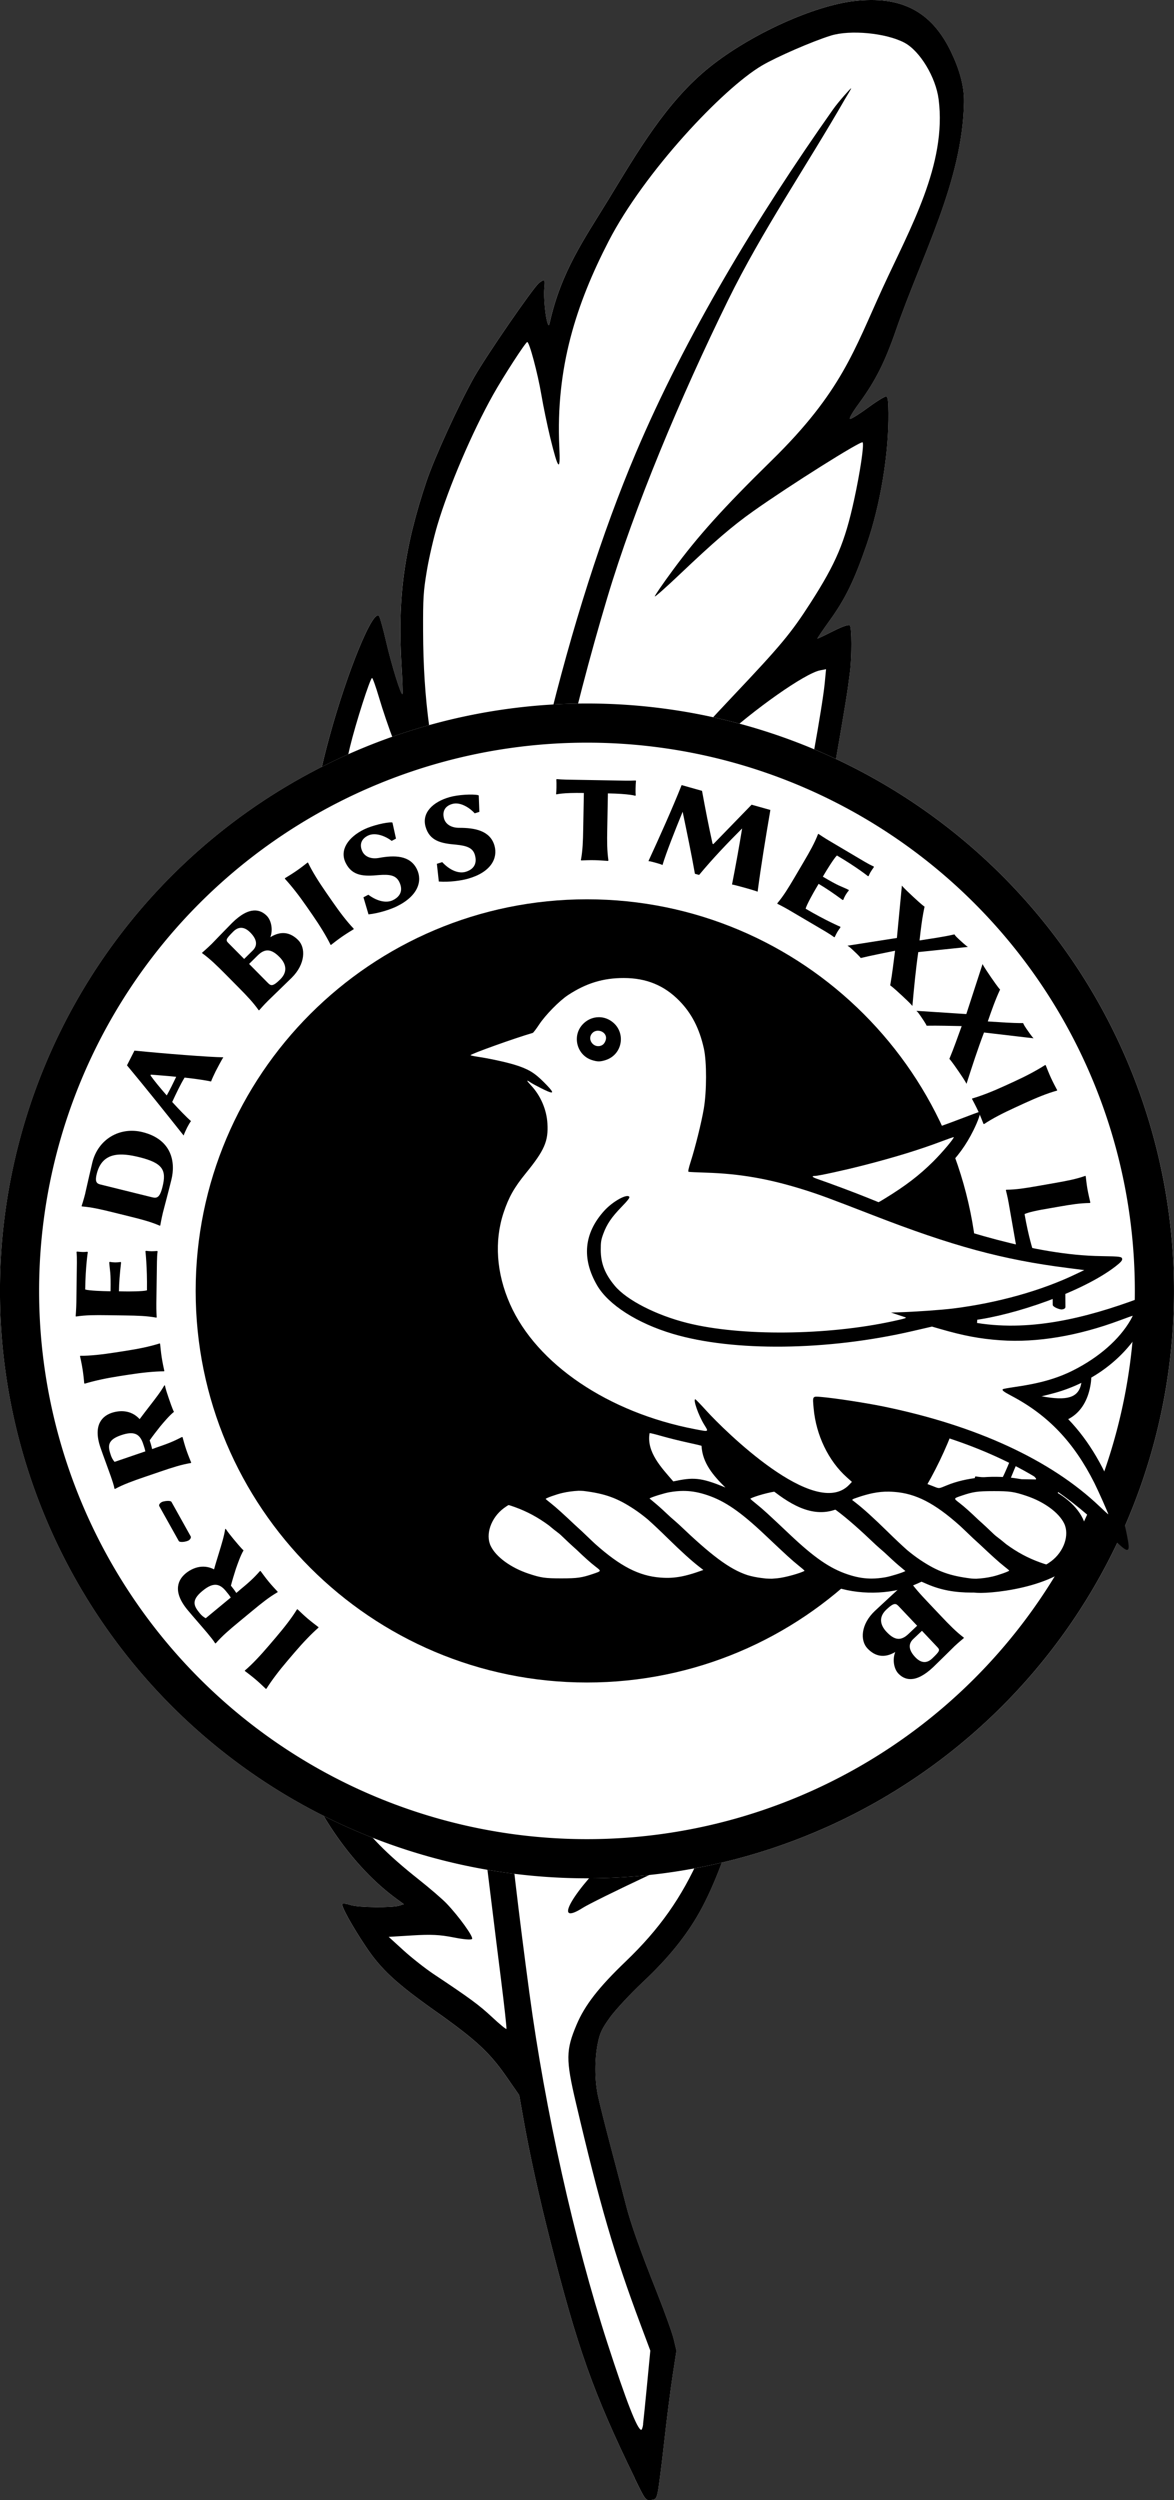 <?xml version="1.0" encoding="UTF-8" standalone="no"?>
<!-- Created with Inkscape (http://www.inkscape.org/) -->

<svg
   width="38.1mm"
   height="81.084mm"
   viewBox="0 0 38.1 81.084"
   version="1.1"
   id="svg1"
   sodipodi:docname="jhoward-crest-badge-armiger.svg"
   inkscape:version="1.3.2 (091e20e, 2023-11-25)"
   xml:space="preserve"
   xmlns:inkscape="http://www.inkscape.org/namespaces/inkscape"
   xmlns:sodipodi="http://sodipodi.sourceforge.net/DTD/sodipodi-0.dtd"
   xmlns="http://www.w3.org/2000/svg"
   xmlns:svg="http://www.w3.org/2000/svg"><rect x="0" y="0" width="38.1" height="81.084" fill="#333333" stroke="none"/><sodipodi:namedview
     id="namedview1"
     pagecolor="#ffffff"
     bordercolor="#000000"
     borderopacity="0.25"
     inkscape:showpageshadow="2"
     inkscape:pageopacity="0.0"
     inkscape:pagecheckerboard="0"
     inkscape:deskcolor="#d1d1d1"
     inkscape:document-units="mm"
     showgrid="false"
     inkscape:zoom="5.6568543"
     inkscape:cx="81.140503"
     inkscape:cy="28.726213"
     inkscape:window-width="1920"
     inkscape:window-height="1080"
     inkscape:window-x="1710"
     inkscape:window-y="0"
     inkscape:window-maximized="0"
     inkscape:current-layer="svg1" /><defs
     id="defs1"><inkscape:path-effect
       effect="fill_between_many"
       method="originald"
       linkedpaths="#path5,0,1"
       id="path-effect6"
       is_visible="true"
       lpeversion="0"
       join="true"
       close="true"
       autoreverse="true" /><inkscape:path-effect
       effect="fill_between_many"
       method="originald"
       linkedpaths="#path2,0,1"
       id="path-effect3"
       is_visible="true"
       lpeversion="0"
       join="true"
       close="true"
       autoreverse="true" /><inkscape:path-effect
       effect="fill_between_many"
       method="originald"
       linkedpaths="#path1,0,1"
       id="path-effect7"
       is_visible="true"
       lpeversion="0"
       join="true"
       close="true"
       autoreverse="true" /><inkscape:path-effect
       effect="fill_between_many"
       method="originald"
       linkedpaths="#path9,0,1"
       id="path-effect10"
       is_visible="true"
       lpeversion="0"
       join="true"
       close="true"
       autoreverse="true" /><inkscape:path-effect
       effect="fill_between_many"
       method="originald"
       linkedpaths="#path10,0,1"
       id="path-effect11"
       is_visible="true"
       lpeversion="0"
       join="true"
       close="true"
       autoreverse="true" /></defs><g
     id="g13"
     transform="translate(-54.925,-13.813)"
     inkscape:label="Armiger's Crest Badge"><g
       id="g12"
       inkscape:label="Feather"
       transform="translate(0,1.962)"><path
         d="m 75.528,92.223 c -1.352,-2.777 -1.853,-4.187 -2.762,-7.764 -0.353,-1.39 -0.662,-2.798 -0.854,-3.889 l -0.136,-0.773 -0.428,-0.613 c -0.541,-0.776 -0.983,-1.183 -2.283,-2.103 -1.281,-0.906 -1.773,-1.362 -2.267,-2.099 -0.444,-0.663 -0.808,-1.322 -0.765,-1.384 0.018,-0.024 0.139,-0.009 0.271,0.035 0.254,0.083 1.343,0.095 1.583,0.018 l 0.142,-0.046 -0.26,-0.191 c -1.338,-0.981 -2.561,-2.692 -3.173,-4.442 -0.231,-0.661 -0.473,-1.673 -0.419,-1.751 0.015,-0.022 0.174,0.022 0.353,0.098 0.3,0.127 0.98,0.34 1.403,0.44 0.206,0.049 0.232,-0.034 0.054,-0.17 -0.181,-0.137 -0.763,-1.038 -1.043,-1.614 -0.458,-0.942 -0.969,-2.578 -1.289,-4.131 -0.274,-1.328 -0.453,-3.254 -0.426,-4.585 0.011,-0.488 0.033,-0.909 0.052,-0.935 0.018,-0.026 0.338,0.388 0.709,0.921 0.372,0.533 0.844,1.16 1.049,1.393 0.403,0.457 1.072,1.116 1.072,1.055 0,-0.02 -0.184,-0.359 -0.408,-0.752 -1.626,-2.847 -2.339,-5.575 -2.34,-8.944 -4.4e-5,-0.83 0.157,-2.996 0.288,-3.979 0.152,-1.135 0.541,-3.169 0.607,-3.169 0.018,0 0.105,0.174 0.193,0.387 0.361,0.871 0.678,1.568 0.699,1.538 0.013,-0.018 -0.033,-0.352 -0.101,-0.742 -0.175,-1.014 -0.234,-1.918 -0.203,-3.166 0.043,-1.77 0.271,-3.291 0.767,-5.11 0.583,-2.138 1.431,-4.198 1.614,-3.92 0.032,0.048 0.135,0.423 0.23,0.833 0.179,0.772 0.486,1.754 0.529,1.692 0.013,-0.02 -5.07e-4,-0.439 -0.032,-0.934 -0.135,-2.166 0.09,-3.821 0.811,-5.966 0.259,-0.769 1.044,-2.484 1.543,-3.371 0.389,-0.691 1.934,-2.932 2.113,-3.065 0.185,-0.137 0.195,-0.125 0.166,0.187 -0.027,0.285 0.037,0.945 0.11,1.13 0.033,0.084 0.045,0.078 0.07,-0.034 0.368,-1.648 1.123,-2.711 1.886,-3.958 0.949,-1.552 1.892,-3.2 3.314,-4.334 1.338,-1.066 3.366,-1.976 4.669,-2.13 1.532,-0.181 2.515,0.33 3.146,1.635 0.25,0.518 0.437,1.08 0.426,1.647 -0.048,2.577 -1.377,4.979 -2.214,7.409 -0.357,1.026 -0.657,1.621 -1.179,2.337 -0.241,0.33 -0.35,0.521 -0.299,0.521 0.045,0 0.31,-0.167 0.589,-0.372 0.279,-0.205 0.538,-0.364 0.577,-0.353 0.053,0.015 0.071,0.137 0.075,0.523 0.013,1.323 -0.259,2.977 -0.705,4.27 -0.402,1.167 -0.693,1.766 -1.202,2.471 -0.233,0.324 -0.412,0.588 -0.398,0.588 0.015,0 0.247,-0.111 0.517,-0.246 0.307,-0.154 0.508,-0.222 0.535,-0.182 0.065,0.092 0.067,0.997 0.004,1.504 -0.087,0.693 -0.136,0.994 -0.488,3.026 -0.501,2.89 -0.773,3.834 -1.65,5.717 -0.524,1.126 -0.779,1.571 -1.456,2.548 -0.241,0.348 -0.431,0.643 -0.422,0.656 0.067,0.095 1.664,-1.469 2.305,-2.257 0.117,-0.144 0.265,-0.284 0.327,-0.311 l 0.114,-0.049 -0.03,2.176 c -0.026,1.828 -0.049,2.351 -0.148,3.269 -0.292,2.709 -0.64,4.003 -1.385,5.148 -0.092,0.141 -0.158,0.269 -0.148,0.283 0.027,0.039 0.554,-0.482 0.749,-0.741 0.152,-0.202 0.334,-0.37 0.4,-0.37 0.015,0 0.026,0.219 0.026,0.487 -0.002,1.741 -0.345,4.379 -0.767,5.898 -0.345,1.241 -0.95,2.681 -1.457,3.469 -0.52,0.808 -0.618,0.966 -0.618,1.005 0,0.022 0.223,-0.175 0.495,-0.439 0.554,-0.535 1.18,-1.288 1.497,-1.8 0.116,-0.187 0.272,-0.409 0.348,-0.493 l 0.137,-0.152 -0.027,0.837 c -0.071,2.193 -0.716,5.029 -1.497,6.586 -0.121,0.24 -0.302,0.619 -0.404,0.84 -0.217,0.475 -0.783,1.32 -1.204,1.797 -0.164,0.186 -0.29,0.35 -0.279,0.365 0.028,0.04 0.817,-0.49 1.146,-0.769 0.156,-0.132 0.439,-0.402 0.627,-0.598 0.189,-0.196 0.363,-0.357 0.386,-0.357 0.056,0 0.031,0.141 -0.193,1.076 -0.283,1.186 -0.781,2.515 -1.264,3.376 -0.436,0.778 -1.015,1.493 -1.832,2.261 -0.417,0.392 -0.9,0.911 -1.074,1.152 -0.268,0.372 -0.328,0.5 -0.398,0.842 -0.104,0.515 -0.104,1.168 7.72e-4,1.681 0.045,0.222 0.239,0.993 0.43,1.715 0.191,0.721 0.405,1.538 0.475,1.815 0.158,0.626 0.452,1.455 1.026,2.9 0.244,0.615 0.484,1.285 0.533,1.488 l 0.088,0.37 -0.123,0.798 c -0.068,0.439 -0.191,1.403 -0.273,2.143 -0.083,0.74 -0.175,1.466 -0.205,1.614 -0.049,0.244 -0.07,0.271 -0.227,0.289 -0.171,0.02 -0.177,0.011 -0.527,-0.706 z"
         id="path12"
         style="fill:#ffffff;fill-opacity:1"
         inkscape:original-d="M 0,0"
         inkscape:path-effect="#path-effect11" /><path
         style="fill:#000000;stroke-width:0.213"
         d="m 75.528,86.931 c -1.352,-2.777 -1.853,-4.187 -2.762,-7.764 -0.353,-1.39 -0.662,-2.798 -0.854,-3.889 L 71.776,74.505 71.349,73.892 C 70.808,73.116 70.365,72.708 69.066,71.789 67.785,70.883 67.292,70.427 66.799,69.69 66.355,69.027 65.991,68.368 66.034,68.306 c 0.018,-0.024 0.139,-0.009 0.271,0.035 0.254,0.083 1.343,0.095 1.583,0.018 l 0.142,-0.046 -0.26,-0.191 c -1.338,-0.981 -2.561,-2.692 -3.173,-4.442 -0.231,-0.661 -0.473,-1.673 -0.419,-1.751 0.015,-0.022 0.174,0.022 0.353,0.098 0.3,0.127 0.98,0.34 1.403,0.44 0.206,0.049 0.232,-0.034 0.054,-0.17 -0.181,-0.137 -0.763,-1.038 -1.043,-1.614 -0.458,-0.942 -0.969,-2.578 -1.289,-4.131 -0.274,-1.328 -0.453,-3.254 -0.426,-4.585 0.011,-0.488 0.033,-0.909 0.052,-0.935 0.018,-0.026 0.338,0.388 0.709,0.921 0.372,0.533 0.844,1.16 1.049,1.393 0.403,0.457 1.072,1.116 1.072,1.055 0,-0.02 -0.184,-0.359 -0.408,-0.752 -1.626,-2.847 -2.339,-5.575 -2.34,-8.944 -4.4e-5,-0.83 0.157,-2.996 0.288,-3.979 0.152,-1.135 0.541,-3.169 0.607,-3.169 0.018,0 0.105,0.174 0.193,0.387 0.361,0.871 0.678,1.568 0.699,1.538 0.013,-0.018 -0.033,-0.352 -0.101,-0.742 -0.175,-1.014 -0.234,-1.918 -0.203,-3.166 0.043,-1.77 0.271,-3.291 0.767,-5.11 0.583,-2.138 1.431,-4.198 1.614,-3.92 0.032,0.048 0.135,0.423 0.23,0.833 0.179,0.772 0.486,1.754 0.529,1.692 0.013,-0.02 -5.07e-4,-0.439 -0.032,-0.934 -0.135,-2.166 0.09,-3.821 0.811,-5.966 0.259,-0.769 1.044,-2.484 1.543,-3.371 0.389,-0.691 1.934,-2.932 2.113,-3.065 0.185,-0.137 0.195,-0.125 0.166,0.187 -0.027,0.285 0.037,0.945 0.11,1.13 0.033,0.084 0.045,0.078 0.07,-0.034 0.368,-1.648 1.123,-2.711 1.886,-3.958 0.949,-1.552 1.892,-3.2 3.314,-4.334 1.338,-1.066 3.366,-1.976 4.669,-2.13 1.532,-0.181 2.515,0.33 3.146,1.635 0.25,0.518 0.437,1.08 0.426,1.647 -0.048,2.577 -1.377,4.979 -2.214,7.409 -0.357,1.026 -0.657,1.621 -1.179,2.337 -0.241,0.33 -0.35,0.521 -0.299,0.521 0.045,0 0.31,-0.167 0.589,-0.372 0.279,-0.205 0.538,-0.364 0.577,-0.353 0.053,0.015 0.071,0.137 0.075,0.523 0.013,1.323 -0.259,2.977 -0.705,4.27 -0.402,1.167 -0.693,1.766 -1.202,2.471 -0.233,0.324 -0.412,0.588 -0.398,0.588 0.015,0 0.247,-0.111 0.517,-0.246 0.307,-0.154 0.508,-0.222 0.535,-0.182 0.065,0.092 0.067,0.997 0.004,1.504 -0.087,0.693 -0.136,0.994 -0.488,3.026 -0.501,2.89 -0.773,3.834 -1.65,5.717 -0.524,1.126 -0.779,1.571 -1.456,2.548 -0.241,0.348 -0.431,0.643 -0.422,0.656 0.067,0.095 1.664,-1.469 2.305,-2.257 0.117,-0.144 0.265,-0.284 0.327,-0.311 l 0.114,-0.049 -0.03,2.176 c -0.026,1.828 -0.049,2.351 -0.148,3.269 -0.292,2.709 -0.64,4.003 -1.385,5.148 -0.092,0.141 -0.158,0.269 -0.148,0.283 0.027,0.039 0.554,-0.482 0.749,-0.741 0.152,-0.202 0.334,-0.37 0.4,-0.37 0.015,0 0.026,0.219 0.026,0.487 -0.002,1.741 -0.345,4.379 -0.767,5.898 -0.345,1.241 -0.95,2.681 -1.457,3.469 -0.52,0.808 -0.618,0.966 -0.618,1.005 0,0.022 0.223,-0.175 0.495,-0.439 0.554,-0.535 1.18,-1.288 1.497,-1.8 0.116,-0.187 0.272,-0.409 0.348,-0.493 l 0.137,-0.152 -0.027,0.837 c -0.071,2.193 -0.716,5.029 -1.497,6.586 -0.121,0.24 -0.302,0.619 -0.404,0.84 -0.217,0.475 -0.783,1.32 -1.204,1.797 -0.164,0.186 -0.29,0.35 -0.279,0.365 0.028,0.04 0.817,-0.49 1.146,-0.769 0.156,-0.132 0.439,-0.402 0.627,-0.598 0.189,-0.196 0.363,-0.357 0.386,-0.357 0.056,0 0.031,0.141 -0.193,1.076 -0.283,1.186 -0.781,2.515 -1.264,3.376 -0.436,0.778 -1.015,1.493 -1.832,2.261 -0.417,0.392 -0.9,0.911 -1.074,1.152 -0.268,0.372 -0.328,0.5 -0.398,0.842 -0.104,0.515 -0.104,1.168 7.72e-4,1.681 0.045,0.222 0.239,0.993 0.43,1.715 0.191,0.721 0.405,1.538 0.475,1.815 0.158,0.626 0.452,1.455 1.026,2.9 0.244,0.615 0.484,1.285 0.533,1.488 l 0.088,0.37 -0.123,0.798 c -0.068,0.439 -0.191,1.403 -0.273,2.143 -0.083,0.74 -0.175,1.466 -0.205,1.614 -0.049,0.244 -0.07,0.271 -0.227,0.289 -0.171,0.02 -0.177,0.011 -0.527,-0.706 z m 0.266,-1.752 c 0.013,-0.102 0.072,-0.68 0.13,-1.286 l 0.106,-1.101 -0.318,-0.849 c -0.858,-2.292 -1.312,-3.849 -2.1,-7.201 -0.327,-1.391 -0.324,-1.696 0.026,-2.523 0.266,-0.63 0.717,-1.21 1.595,-2.051 1.093,-1.047 1.815,-2.07 2.409,-3.413 0.137,-0.308 0.132,-0.338 -0.03,-0.191 -0.058,0.052 -0.86,0.449 -1.783,0.882 -0.923,0.433 -1.815,0.874 -1.983,0.981 -1.026,0.653 -0.317,-0.564 1.102,-1.892 0.761,-0.712 1.748,-1.776 2.147,-2.313 0.67,-0.903 1.332,-2.366 1.817,-4.014 0.287,-0.975 0.54,-2.061 0.495,-2.125 -0.015,-0.02 -0.139,0.084 -0.276,0.234 -0.504,0.547 -1.109,1.056 -2.23,1.878 -2.006,1.47 -2.828,2.222 -3.939,3.598 l -0.233,0.289 0.034,-0.202 c 0.112,-0.668 1.059,-2.17 2.206,-3.499 0.35,-0.406 0.894,-1.037 1.208,-1.403 0.88,-1.026 1.893,-2.502 2.265,-3.301 0.561,-1.206 0.841,-2.133 1.127,-3.732 0.181,-1.011 0.343,-2.43 0.287,-2.51 -0.026,-0.037 -0.201,0.086 -0.438,0.307 -0.389,0.362 -0.694,0.626 -2.006,1.733 -1.337,1.128 -2.266,2.084 -3.281,3.373 -0.511,0.649 -1.099,1.615 -1.666,2.737 -0.115,0.227 -0.218,0.4 -0.229,0.383 -0.034,-0.047 0.324,-1.03 0.615,-1.687 0.67,-1.518 1.543,-2.788 3.187,-4.636 1.505,-1.692 2.416,-2.866 2.931,-3.779 0.791,-1.401 0.942,-1.915 1.265,-4.313 0.108,-0.803 0.153,-1.385 0.186,-2.431 0.024,-0.756 0.035,-1.388 0.024,-1.404 -0.011,-0.015 -0.144,0.077 -0.295,0.207 -1.302,1.126 -1.612,1.383 -2.027,1.678 -1.064,0.758 -1.896,1.441 -2.795,2.294 -0.874,0.829 -1.412,1.458 -2.086,2.44 -0.339,0.495 -0.634,0.9 -0.655,0.9 -0.086,0 0.535,-1.319 0.966,-2.051 0.556,-0.945 1.307,-1.96 2.44,-3.298 2.379,-2.811 3.245,-4.093 4.061,-6.014 0.355,-0.835 0.535,-1.396 0.788,-2.454 0.259,-1.082 0.779,-3.966 0.849,-4.708 l 0.043,-0.451 -0.194,0.038 c -0.49,0.097 -2.144,1.26 -3.287,2.311 -1.424,1.309 -2.377,2.343 -3.426,3.718 -0.347,0.454 -0.42,0.526 -0.356,0.351 0.119,-0.326 0.848,-1.504 1.384,-2.235 0.687,-0.938 1.467,-1.841 2.845,-3.297 1.577,-1.666 1.896,-2.05 2.535,-3.044 0.825,-1.285 1.111,-1.961 1.41,-3.336 0.197,-0.904 0.328,-1.788 0.276,-1.862 -0.046,-0.065 -2.369,1.396 -3.549,2.232 -0.683,0.484 -1.254,0.974 -2.386,2.048 -0.433,0.411 -0.797,0.734 -0.809,0.717 -0.011,-0.018 0.251,-0.4 0.585,-0.853 0.815,-1.107 1.64,-2.022 3.212,-3.562 2.266,-2.22 2.671,-3.572 3.595,-5.584 0.889,-1.936 2.09,-4.014 1.818,-6.127 -0.091,-0.708 -0.603,-1.563 -1.109,-1.832 -0.594,-0.315 -1.76,-0.427 -2.394,-0.229 -0.607,0.19 -1.758,0.69 -2.235,0.972 -1.268,0.749 -3.816,3.455 -4.971,5.694 -1.05,2.035 -1.722,4.1 -1.6,6.682 0.04,0.829 -0.038,0.746 -0.297,-0.319 -0.094,-0.388 -0.223,-1.01 -0.286,-1.381 -0.119,-0.702 -0.389,-1.712 -0.458,-1.712 -0.052,0 -0.777,1.118 -1.11,1.713 -0.682,1.218 -1.435,2.977 -1.806,4.223 -0.119,0.399 -0.273,1.064 -0.342,1.479 -0.113,0.678 -0.126,0.878 -0.122,1.965 0.007,2.226 0.245,3.966 0.881,6.421 0.364,1.406 0.611,2.435 0.591,2.463 -0.041,0.059 -0.989,-1.922 -1.729,-3.612 -0.491,-1.122 -0.915,-2.252 -1.177,-3.135 -0.101,-0.341 -0.201,-0.621 -0.222,-0.622 -0.06,-0.002 -0.535,1.479 -0.717,2.237 -0.535,2.226 -0.822,4.862 -0.699,6.418 0.111,1.409 0.378,2.459 1.043,4.105 0.348,0.862 0.625,1.463 1.844,4.003 0.393,0.819 0.546,1.195 0.508,1.248 -0.011,0.015 -0.673,-0.891 -1.47,-2.016 -1.287,-1.815 -1.788,-2.57 -2.711,-4.086 -0.138,-0.227 -0.269,-0.413 -0.291,-0.413 -0.022,0 -0.05,0.098 -0.063,0.218 -0.013,0.12 -0.078,0.703 -0.145,1.294 -0.188,1.662 -0.237,2.764 -0.175,3.923 0.188,3.503 0.788,5.255 3.058,8.92 0.891,1.439 1.251,2.077 1.675,2.969 0.458,0.963 0.89,2.287 0.792,2.427 -0.02,0.027 -0.111,-0.071 -0.204,-0.219 -1.153,-1.831 -1.58,-2.346 -3.255,-3.918 -0.653,-0.613 -1.396,-1.341 -1.65,-1.618 -0.254,-0.277 -0.475,-0.485 -0.49,-0.464 -0.043,0.06 0.074,1.21 0.207,2.033 0.264,1.64 0.881,3.746 1.357,4.633 0.581,1.083 0.981,1.581 2.276,2.838 0.786,0.762 1.297,1.417 1.708,2.188 0.317,0.594 0.55,1.335 0.42,1.335 -0.018,0 -0.225,-0.266 -0.462,-0.591 -0.966,-1.323 -2.197,-2.205 -3.584,-2.568 -0.298,-0.078 -0.592,-0.157 -0.651,-0.175 -0.108,-0.033 -0.108,-0.032 -0.028,0.188 0.099,0.271 0.74,1.401 1.047,1.847 0.538,0.779 1.141,1.392 2.169,2.206 0.365,0.289 0.775,0.642 0.911,0.785 0.4,0.419 0.874,1.078 0.826,1.147 -0.026,0.037 -0.265,0.018 -0.606,-0.05 -0.441,-0.087 -0.729,-0.101 -1.332,-0.064 l -0.769,0.047 0.481,0.438 c 0.265,0.241 0.707,0.589 0.982,0.772 1.178,0.784 1.473,1.001 1.893,1.393 0.244,0.228 0.453,0.4 0.466,0.383 0.011,-0.018 -0.067,-0.737 -0.176,-1.601 -0.109,-0.863 -0.228,-1.827 -0.266,-2.141 -0.038,-0.314 -0.131,-1.071 -0.207,-1.681 -0.076,-0.61 -0.172,-1.503 -0.213,-1.984 -0.041,-0.481 -0.116,-1.343 -0.166,-1.916 -0.05,-0.573 -0.114,-1.557 -0.142,-2.185 -0.028,-0.629 -0.072,-1.567 -0.098,-2.084 -0.08,-1.602 -0.11,-6.446 -0.049,-7.968 0.177,-4.386 0.302,-6.055 0.736,-9.817 0.854,-7.402 2.592,-14.575 4.78,-19.734 1.607,-3.789 3.931,-7.642 6.4,-11.141 0.173,-0.245 0.565,-0.684 0.585,-0.684 0.02,0 -0.133,0.236 -0.2,0.353 -1.254,2.183 -2.688,4.269 -3.797,6.529 -1.529,3.116 -3.032,6.684 -3.918,9.649 -2.283,7.637 -3.53,15.818 -3.781,24.812 -0.049,1.752 -0.033,6.03 0.026,6.892 0.009,0.13 0.03,0.689 0.048,1.244 0.095,3.012 0.501,7.233 1.183,12.294 0.512,3.803 1.455,8.029 2.533,11.356 0.608,1.876 0.972,2.809 1.097,2.809 0.02,0 0.049,-0.083 0.062,-0.185 z"
         id="path10"
         transform="translate(0,5.292)"
         sodipodi:nodetypes="csccssscccccscccsssccccscscsccccsscccscccccaacsassscccscsccccssscsccccccscsssssscccccsccsccscccscscccccccccccsscsccscssscccsccscscccssscssccccccsssssssccccscsssccsscscaacccacccscsccscscccccsccsscccscccssscssssccccsssscccscscscccssccssasaaccccssscc" /></g><g
       id="g11"
       inkscape:label="Outer Ring"
       transform="translate(52.385,34.088)"><path
         inkscape:original-d="M 0,0"
         inkscape:path-effect="#path-effect10"
         d="m 21.59,35.245 a 19.05,19.05 0 0 0 -19.05,19.05 19.05,19.05 0 0 0 19.05,19.05 19.05,19.05 0 0 0 19.05,-19.05 19.05,19.05 0 0 0 -19.05,-19.05 z"
         id="path11"
         style="fill:#ffffff;fill-opacity:1"
         transform="translate(-1.0184053e-4,-32.705)" /><path
         id="path9"
         style="display:inline;vector-effect:non-scaling-stroke;fill:#000000;fill-opacity:1;stroke:none;stroke-width:0.462;stroke-linecap:round;stroke-linejoin:round;stroke-dasharray:none;stroke-opacity:1;-inkscape-stroke:hairline;paint-order:markers fill stroke"
         d="m 105.039,129.646 a 19.05,19.05 0 0 0 -19.05,19.05 19.05,19.05 0 0 0 19.05,19.05 19.05,19.05 0 0 0 19.05,-19.05 19.05,19.05 0 0 0 -19.05,-19.05 z m 0,1.27 a 17.78,17.78 0 0 1 17.78,17.78 17.78,17.78 0 0 1 -17.78,17.78 17.78,17.78 0 0 1 -17.78,-17.78 17.78,17.78 0 0 1 17.78,-17.78 z"
         transform="translate(-83.45,-127.106)" /></g><path
       id="path14"
       style="display:inline;vector-effect:non-scaling-stroke;fill:#000000;fill-opacity:1;stroke:none;stroke-width:0.492;stroke-linecap:round;stroke-linejoin:round;stroke-dasharray:none;stroke-opacity:1;-inkscape-stroke:hairline;paint-order:markers fill stroke"
       d="m 73.975,42.978 c -7.014,-1e-6 -12.7,5.686 -12.7,12.7 0,7.014 5.686,12.7 12.7,12.7 7.014,0 12.7,-5.686 12.7,-12.7 0,-7.014 -5.686,-12.7 -12.7,-12.7 z"
       sodipodi:nodetypes="sssss"
       inkscape:label="Inner Disc" /><path
       style="font-weight:bold;font-size:5.644px;line-height:0;font-family:'Linux Biolinum O';-inkscape-font-specification:'Linux Biolinum O, Bold';font-variant-caps:all-small-caps;text-align:center;letter-spacing:0px;word-spacing:0px;text-anchor:middle;display:inline;stroke-width:0.265;stroke-linecap:round;stroke-linejoin:round;paint-order:markers fill stroke"
       d="m 63.66,67.17 c -0.275,0.322 -0.548,0.616 -0.784,0.815 l -0.007,0.017 c 0.072,0.054 0.226,0.17 0.355,0.28 0.129,0.11 0.263,0.239 0.328,0.302 l 0.02,-0.006 c 0.174,-0.274 0.406,-0.581 0.681,-0.903 l 0.22,-0.258 c 0.275,-0.322 0.556,-0.617 0.784,-0.815 l 0.007,-0.017 c -0.068,-0.051 -0.234,-0.178 -0.355,-0.28 -0.112,-0.095 -0.272,-0.247 -0.328,-0.302 l -0.02,0.006 c -0.17,0.278 -0.403,0.576 -0.681,0.903 z m -2.059,-0.876 c -0.065,-0.034 -0.136,-0.093 -0.186,-0.154 -0.198,-0.239 -0.297,-0.421 0.077,-0.73 0.335,-0.277 0.546,-0.261 0.762,1.25e-4 0.072,0.087 0.104,0.126 0.16,0.212 z m 1.075,-0.888 -0.083,0.068 c -0.042,-0.068 -0.106,-0.154 -0.174,-0.237 0.045,-0.176 0.103,-0.363 0.16,-0.542 0.061,-0.175 0.154,-0.442 0.25,-0.602 -0.078,-0.068 -0.254,-0.281 -0.319,-0.359 -0.068,-0.083 -0.201,-0.244 -0.257,-0.337 l -0.02,0.002 c -0.033,0.225 -0.115,0.49 -0.202,0.775 -0.053,0.175 -0.11,0.354 -0.159,0.534 -0.379,-0.192 -0.723,-0.032 -0.923,0.133 -0.226,0.187 -0.45,0.563 0.06,1.18 0.162,0.196 0.535,0.62 0.639,0.746 0.108,0.131 0.209,0.252 0.26,0.341 l 0.02,-0.002 c 0.203,-0.233 0.434,-0.432 0.743,-0.687 l 0.444,-0.367 c 0.322,-0.266 0.547,-0.445 0.815,-0.6 l 0.009,-0.015 c -0.069,-0.075 -0.186,-0.198 -0.294,-0.329 -0.108,-0.131 -0.2,-0.26 -0.264,-0.346 l -0.02,0.002 c -0.216,0.244 -0.36,0.371 -0.686,0.64 z m -2.185,-2.883 c -0.036,-0.064 -0.267,-0.026 -0.321,0.005 -0.044,0.025 -0.102,0.083 -0.075,0.132 l 0.631,1.128 c 0.033,0.059 0.241,0.027 0.32,-0.017 0.044,-0.025 0.092,-0.09 0.067,-0.134 z M 58.643,61.223 c -0.049,-0.055 -0.094,-0.135 -0.119,-0.21 -0.1,-0.294 -0.128,-0.499 0.331,-0.656 0.411,-0.14 0.603,-0.051 0.712,0.27 0.036,0.107 0.053,0.155 0.075,0.255 z m 1.32,-0.45 -0.102,0.035 c -0.015,-0.078 -0.044,-0.182 -0.079,-0.283 0.104,-0.149 0.225,-0.303 0.341,-0.45 0.119,-0.142 0.301,-0.359 0.447,-0.474 -0.049,-0.091 -0.138,-0.352 -0.171,-0.449 -0.035,-0.102 -0.102,-0.299 -0.121,-0.406 l -0.02,-0.005 c -0.111,0.199 -0.281,0.418 -0.463,0.653 -0.111,0.145 -0.228,0.293 -0.338,0.443 -0.286,-0.314 -0.664,-0.286 -0.91,-0.203 -0.278,0.095 -0.62,0.367 -0.362,1.125 0.082,0.24 0.28,0.769 0.333,0.924 0.055,0.16 0.106,0.31 0.122,0.411 l 0.02,0.005 c 0.272,-0.146 0.559,-0.25 0.938,-0.38 l 0.545,-0.186 c 0.395,-0.135 0.67,-0.222 0.974,-0.273 l 0.014,-0.011 c -0.038,-0.094 -0.103,-0.251 -0.158,-0.411 -0.055,-0.16 -0.095,-0.313 -0.124,-0.417 l -0.02,-0.005 c -0.288,0.152 -0.468,0.219 -0.869,0.356 z m -1.3,-3.098 c -0.418,0.065 -0.817,0.11 -1.126,0.107 l -0.016,0.008 c 0.02,0.088 0.06,0.276 0.086,0.444 0.026,0.167 0.044,0.353 0.052,0.443 l 0.018,0.009 c 0.311,-0.094 0.687,-0.176 1.105,-0.241 l 0.335,-0.052 c 0.418,-0.065 0.823,-0.106 1.126,-0.107 l 0.016,-0.008 c -0.019,-0.083 -0.062,-0.287 -0.086,-0.444 -0.023,-0.145 -0.045,-0.364 -0.052,-0.443 l -0.018,-0.009 c -0.31,0.1 -0.681,0.175 -1.105,0.241 z m -1.26,-1.619 c -0.003,0.198 -0.023,0.446 -0.023,0.446 l 0.017,0.006 c 0.305,-0.047 0.61,-0.048 1.011,-0.042 l 0.576,0.008 c 0.418,0.006 0.705,0.015 1.009,0.07 l 0.017,-0.005 c 0,0 -0.014,-0.237 -0.011,-0.446 l 0.019,-1.36 c 0.002,-0.119 0.009,-0.248 0.022,-0.338 l -0.017,-0.012 c -0.079,0.005 -0.124,0.01 -0.181,0.009 -0.056,-7.8e-4 -0.13,-0.007 -0.175,-0.014 l -0.023,0.011 c 0,0 0.061,0.515 0.05,1.271 -0.136,0.038 -0.61,0.037 -0.706,0.035 l -0.203,-0.003 c 0.004,-0.271 0.025,-0.547 0.069,-0.936 l -0.017,-0.017 c -0.051,0.011 -0.124,0.015 -0.175,0.015 -0.051,-7.03e-4 -0.124,-0.007 -0.175,-0.019 l -0.017,0.017 c 0.024,0.333 0.053,0.272 0.043,0.938 l -0.107,-0.002 c -0.096,-0.001 -0.581,-0.014 -0.716,-0.055 0.01,-0.756 0.085,-1.213 0.085,-1.213 l -0.022,-0.012 c -0.045,0.005 -0.085,0.01 -0.136,0.009 -0.045,-6.24e-4 -0.113,-0.007 -0.192,-0.014 l -0.017,0.011 c 0.01,0.09 0.014,0.22 0.012,0.339 z m 2.451,-3.416 -1.682,-0.416 c -0.137,-0.034 -0.16,-0.127 -0.108,-0.341 0.183,-0.74 0.814,-0.682 1.384,-0.541 0.767,0.19 0.884,0.422 0.751,0.959 -0.092,0.373 -0.192,0.377 -0.346,0.339 z m -2.161,-0.128 c -0.047,0.192 -0.121,0.418 -0.121,0.418 l 0.015,0.009 c 0.308,0.024 0.605,0.092 0.994,0.188 l 0.559,0.138 c 0.405,0.1 0.684,0.175 0.967,0.297 l 0.018,-0.001 c 0,0 0.041,-0.234 0.088,-0.426 0.034,-0.137 0.167,-0.627 0.275,-1.066 0.138,-0.559 0.02,-1.303 -0.939,-1.541 -0.729,-0.18 -1.438,0.22 -1.628,0.987 -0.035,0.142 -0.167,0.72 -0.229,0.996 z m 2.821,-2.962 c 0.064,-0.138 0.131,-0.282 0.197,-0.413 0.074,-0.146 0.123,-0.242 0.204,-0.377 0.492,0.054 0.769,0.106 0.86,0.127 0.021,-0.066 0.118,-0.269 0.148,-0.33 0.031,-0.06 0.209,-0.4 0.25,-0.455 -0.459,-0.005 -1.933,-0.121 -2.884,-0.217 l -0.243,0.478 c 0.629,0.756 1.225,1.502 1.839,2.276 0.013,-0.05 0.092,-0.219 0.113,-0.259 0.02,-0.04 0.092,-0.169 0.125,-0.209 -0.158,-0.137 -0.381,-0.371 -0.61,-0.62 z m 0.129,-0.815 c -0.061,0.121 -0.092,0.194 -0.151,0.31 -0.059,0.116 -0.095,0.186 -0.156,0.294 -0.221,-0.251 -0.416,-0.49 -0.526,-0.647 l 0.008,-0.028 c 0.31,0.025 0.585,0.044 0.825,0.071 z m 1.698,-4.334 c -0.095,-0.096 -0.099,-0.124 0.157,-0.379 0.092,-0.091 0.288,-0.23 0.547,0.03 0.238,0.24 0.234,0.436 0.081,0.587 l -0.277,0.274 z m 0.668,0.673 0.277,-0.274 c 0.244,-0.242 0.452,-0.21 0.71,0.051 0.175,0.176 0.305,0.444 0.025,0.723 -0.257,0.254 -0.312,0.206 -0.408,0.11 z m -1.207,-0.656 c -0.14,0.139 -0.321,0.294 -0.321,0.294 l 0.008,0.016 c 0.251,0.181 0.469,0.393 0.752,0.678 l 0.405,0.409 c 0.294,0.297 0.493,0.505 0.671,0.757 l 0.016,0.008 c 0,0 0.156,-0.179 0.297,-0.318 0.12,-0.119 0.537,-0.517 0.761,-0.739 0.449,-0.445 0.459,-0.972 0.213,-1.22 -0.258,-0.26 -0.561,-0.31 -0.906,-0.096 0.089,-0.231 0.038,-0.539 -0.117,-0.695 -0.191,-0.192 -0.545,-0.342 -1.127,0.235 -0.112,0.111 -0.653,0.672 -0.653,0.672 z m 3.709,-1.657 c -0.241,-0.348 -0.455,-0.687 -0.587,-0.967 l -0.014,-0.011 c -0.071,0.056 -0.222,0.175 -0.362,0.271 -0.139,0.096 -0.299,0.193 -0.376,0.24 l 3.54e-4,0.02 c 0.22,0.239 0.457,0.542 0.698,0.89 l 0.193,0.278 c 0.241,0.348 0.454,0.695 0.587,0.967 l 0.014,0.011 c 0.066,-0.053 0.232,-0.181 0.362,-0.271 0.121,-0.084 0.308,-0.2 0.376,-0.24 l -3.56e-4,-0.02 c -0.225,-0.236 -0.454,-0.537 -0.698,-0.89 z m 1.209,0.152 0.164,0.554 c 0.341,-0.035 0.724,-0.165 0.916,-0.259 0.7,-0.342 0.839,-0.83 0.655,-1.205 -0.225,-0.462 -0.738,-0.457 -1.228,-0.368 -0.253,0.048 -0.457,-0.035 -0.541,-0.207 -0.089,-0.183 -0.072,-0.392 0.182,-0.516 0.264,-0.129 0.623,0.054 0.768,0.172 l 0.14,-0.074 -0.114,-0.516 -0.018,-0.01 c -0.187,-0.009 -0.642,0.1 -0.901,0.226 -0.512,0.25 -0.807,0.664 -0.601,1.085 0.213,0.436 0.599,0.443 1.079,0.397 0.351,-0.027 0.555,0.005 0.662,0.224 0.131,0.269 0.036,0.472 -0.208,0.591 -0.188,0.092 -0.48,0.058 -0.796,-0.177 z m 2.383,-1.086 0.063,0.575 c 0.342,0.027 0.741,-0.033 0.948,-0.092 0.75,-0.212 0.973,-0.668 0.859,-1.07 -0.14,-0.494 -0.645,-0.58 -1.143,-0.58 -0.257,0.002 -0.443,-0.115 -0.495,-0.3 -0.055,-0.196 -0.001,-0.399 0.27,-0.475 0.282,-0.08 0.603,0.164 0.726,0.305 l 0.151,-0.048 -0.02,-0.528 -0.015,-0.013 c -0.182,-0.042 -0.65,-0.016 -0.927,0.062 -0.549,0.155 -0.912,0.51 -0.784,0.961 0.132,0.467 0.511,0.542 0.991,0.582 0.35,0.036 0.546,0.104 0.611,0.338 0.081,0.288 -0.049,0.471 -0.309,0.545 -0.201,0.057 -0.483,-0.028 -0.752,-0.316 z m 4.77,-2.298 -0.021,1.157 c -0.007,0.423 -0.018,0.711 -0.074,1.015 l 0.005,0.017 c 0.113,-0.004 0.26,-0.012 0.429,-0.009 0.169,0.003 0.305,0.017 0.446,0.025 l 0.012,-0.017 c -0.045,-0.323 -0.046,-0.588 -0.038,-1.017 l 0.021,-1.157 c 0.705,0.013 0.891,0.078 0.891,0.078 l 0.012,-0.017 c -0.01,-0.079 -0.006,-0.322 0.008,-0.468 l -0.011,-0.011 c -0.085,0.004 -0.203,0.008 -0.311,0.006 l -1.941,-0.034 c -0.107,-0.002 -0.226,-0.01 -0.31,-0.017 l -0.011,0.011 c 0.009,0.147 0.004,0.39 -0.008,0.468 l 0.011,0.017 c 0,0 0.187,-0.059 0.893,-0.046 z m 3.173,-0.255 c -0.299,0.754 -0.718,1.686 -1.077,2.465 0.047,0.001 0.21,0.047 0.253,0.059 0.043,0.012 0.168,0.047 0.203,0.069 0.114,-0.384 0.414,-1.144 0.654,-1.728 0.142,0.685 0.285,1.369 0.398,2.011 l 0.136,0.038 c 0.451,-0.542 0.915,-1.027 1.396,-1.508 -0.098,0.6 -0.205,1.191 -0.328,1.819 0.063,0.006 0.373,0.093 0.432,0.109 0.06,0.017 0.342,0.096 0.399,0.124 0.116,-0.876 0.249,-1.683 0.414,-2.651 l -0.609,-0.171 -1.244,1.281 -0.024,-0.018 C 77.92,40.587 77.822,40.079 77.708,39.461 Z m 4.815,1.82 C 81.69,40.996 81.484,40.855 81.484,40.855 l -0.013,0.012 c -0.111,0.288 -0.261,0.554 -0.464,0.899 l -0.292,0.496 c -0.212,0.36 -0.363,0.605 -0.561,0.842 l -0.004,0.017 c 0,0 0.213,0.106 0.393,0.212 l 1.172,0.69 c 0.102,0.06 0.211,0.131 0.283,0.186 l 0.018,-0.009 c 0.035,-0.071 0.053,-0.113 0.082,-0.161 0.029,-0.049 0.071,-0.109 0.099,-0.145 l 0.002,-0.025 c 0,0 -0.477,-0.202 -1.129,-0.586 0.035,-0.137 0.27,-0.548 0.319,-0.631 l 0.103,-0.175 c 0.233,0.138 0.463,0.292 0.779,0.524 l 0.023,-0.006 c 0.016,-0.05 0.048,-0.116 0.074,-0.159 0.026,-0.044 0.068,-0.104 0.103,-0.142 l -0.006,-0.023 c -0.301,-0.145 -0.262,-0.089 -0.836,-0.427 l 0.054,-0.092 c 0.049,-0.083 0.3,-0.498 0.403,-0.595 0.652,0.384 1.011,0.674 1.011,0.674 l 0.021,-0.014 c 0.018,-0.042 0.033,-0.079 0.059,-0.122 0.023,-0.039 0.062,-0.094 0.107,-0.16 l -0.001,-0.02 c -0.084,-0.036 -0.198,-0.097 -0.3,-0.157 z m 2.171,3.138 -1.604,0.251 c 0.057,0.03 0.119,0.087 0.165,0.13 0.045,0.042 0.232,0.215 0.266,0.27 0.368,-0.089 0.741,-0.159 1.114,-0.237 -0.05,0.377 -0.092,0.754 -0.158,1.124 0.078,0.049 0.318,0.272 0.388,0.337 0.066,0.061 0.277,0.257 0.332,0.331 0.054,-0.597 0.108,-1.178 0.191,-1.748 l 1.611,-0.167 c -0.061,-0.034 -0.251,-0.21 -0.293,-0.249 -0.05,-0.046 -0.108,-0.1 -0.146,-0.158 -0.372,0.086 -0.75,0.135 -1.131,0.197 0.042,-0.377 0.085,-0.738 0.163,-1.096 -0.086,-0.057 -0.293,-0.249 -0.367,-0.318 -0.07,-0.065 -0.31,-0.288 -0.369,-0.366 z m 2.253,2.468 -1.62,-0.105 c 0.049,0.042 0.097,0.111 0.132,0.162 0.035,0.051 0.179,0.26 0.2,0.321 0.379,-0.007 0.758,0.006 1.138,0.012 -0.131,0.357 -0.254,0.716 -0.4,1.063 0.065,0.065 0.251,0.335 0.305,0.414 0.051,0.074 0.214,0.312 0.251,0.396 0.183,-0.571 0.363,-1.126 0.568,-1.665 l 1.609,0.188 c -0.052,-0.046 -0.199,-0.26 -0.231,-0.307 -0.038,-0.056 -0.083,-0.121 -0.108,-0.186 -0.382,0.002 -0.761,-0.031 -1.147,-0.054 0.123,-0.359 0.244,-0.702 0.399,-1.034 -0.072,-0.074 -0.231,-0.307 -0.289,-0.39 -0.054,-0.079 -0.24,-0.349 -0.28,-0.437 z m 1.884,2.893 c 0.385,-0.177 0.756,-0.328 1.054,-0.409 l 0.013,-0.012 c -0.043,-0.08 -0.133,-0.249 -0.204,-0.403 -0.071,-0.154 -0.138,-0.328 -0.171,-0.412 l -0.02,-0.003 c -0.274,0.175 -0.613,0.356 -0.998,0.532 l -0.308,0.141 c -0.385,0.177 -0.764,0.326 -1.054,0.409 l -0.013,0.012 c 0.04,0.075 0.138,0.26 0.204,0.403 0.061,0.133 0.143,0.338 0.171,0.412 l 0.02,0.003 c 0.271,-0.18 0.608,-0.353 0.998,-0.532 z m 0.554,3.452 0.567,-0.099 c 0.417,-0.073 0.679,-0.113 1.005,-0.119 l 0.015,-0.014 c -0.025,-0.11 -0.064,-0.27 -0.094,-0.436 -0.029,-0.167 -0.043,-0.313 -0.057,-0.425 l -0.018,-0.003 c -0.291,0.103 -0.591,0.161 -0.985,0.23 l -0.567,0.099 c -0.411,0.072 -0.696,0.116 -1.005,0.119 l -0.016,0.009 c 0.025,0.11 0.056,0.219 0.092,0.425 l 0.227,1.295 c 0.02,0.117 0.037,0.246 0.042,0.337 l 0.019,0.008 c 0.077,-0.019 0.254,-0.056 0.309,-0.066 0.056,-0.01 0.129,-0.017 0.174,-0.019 l 0.02,-0.015 c 0,0 -0.146,-0.439 -0.276,-1.184 0.127,-0.062 0.459,-0.126 0.548,-0.142 z m 0.366,3.084 c 4.65e-4,0.073 0.221,0.151 0.283,0.151 0.051,-3.22e-4 0.13,-0.023 0.129,-0.08 l -0.008,-1.293 c -4.3e-4,-0.068 -0.198,-0.14 -0.289,-0.139 -0.051,3.23e-4 -0.124,0.035 -0.124,0.085 z m 0.096,0.939 c -0.788,-0.147 -1.384,0.367 -1.538,1.194 -0.022,0.117 -0.037,0.229 -0.036,0.344 -0.334,0.403 -0.427,0.471 -0.837,0.854 0.059,0.114 0.188,0.408 0.251,0.621 l 0.033,0.006 c 0.2,-0.33 0.462,-0.66 0.662,-0.898 0.158,0.385 0.497,0.661 0.985,0.753 0.749,0.14 1.427,-0.233 1.603,-1.17 0.154,-0.792 -0.202,-1.531 -1.123,-1.703 z m 0.831,1.608 c -0.088,0.472 -0.463,0.574 -1.29,0.419 -0.682,-0.128 -0.846,-0.451 -0.799,-0.701 0.108,-0.577 0.761,-0.57 1.216,-0.485 0.516,0.096 0.962,0.289 0.873,0.766 z m -2.222,2.277 c -0.055,0.142 -0.113,0.289 -0.171,0.424 -0.065,0.15 -0.107,0.249 -0.18,0.389 -0.494,-0.023 -0.774,-0.058 -0.866,-0.073 -0.016,0.067 -0.101,0.276 -0.128,0.338 -0.027,0.062 -0.184,0.412 -0.221,0.47 0.459,-0.023 1.937,-1.74e-4 2.892,0.037 l 0.213,-0.492 c -0.675,-0.715 -1.316,-1.423 -1.977,-2.157 -0.01,0.051 -0.078,0.224 -0.096,0.266 -0.018,0.041 -0.081,0.174 -0.112,0.216 0.166,0.127 0.404,0.346 0.647,0.581 z m -0.078,0.821 c 0.054,-0.124 0.08,-0.199 0.131,-0.318 0.051,-0.119 0.083,-0.192 0.137,-0.304 0.236,0.237 0.446,0.463 0.565,0.613 l -0.006,0.028 c -0.311,-0.005 -0.587,-0.007 -0.828,-0.019 z m -1.401,2.398 0.473,0.328 c 0.348,0.241 0.563,0.397 0.798,0.622 l 0.02,3.69e-4 c 0.06,-0.096 0.144,-0.237 0.24,-0.376 0.096,-0.139 0.189,-0.253 0.258,-0.343 l -0.011,-0.014 c -0.279,-0.132 -0.533,-0.301 -0.863,-0.529 l -0.473,-0.328 c -0.343,-0.238 -0.577,-0.407 -0.798,-0.622 l -0.017,-0.005 c -0.06,0.096 -0.115,0.195 -0.234,0.367 l -0.749,1.081 c -0.068,0.097 -0.146,0.201 -0.207,0.269 l 0.007,0.019 c 0.068,0.04 0.22,0.139 0.266,0.171 0.046,0.032 0.103,0.079 0.137,0.109 l 0.025,0.004 c 0,0 0.205,-0.414 0.636,-1.036 0.134,0.045 0.415,0.233 0.49,0.284 z m -0.974,3.054 c 0.093,0.098 0.096,0.126 -0.166,0.375 -0.094,0.089 -0.294,0.223 -0.546,-0.043 -0.233,-0.246 -0.223,-0.441 -0.067,-0.589 l 0.283,-0.268 z M 84.689,66.537 84.406,66.805 c -0.25,0.237 -0.457,0.199 -0.709,-0.068 -0.171,-0.18 -0.295,-0.451 -0.008,-0.723 0.262,-0.248 0.317,-0.199 0.41,-0.1 z m 1.191,0.684 c 0.144,-0.136 0.327,-0.286 0.327,-0.286 l -0.007,-0.016 c -0.246,-0.187 -0.46,-0.404 -0.735,-0.695 l -0.396,-0.418 c -0.287,-0.303 -0.481,-0.516 -0.653,-0.773 l -0.016,-0.008 c 0,0 -0.161,0.175 -0.304,0.311 -0.123,0.116 -0.549,0.504 -0.779,0.721 -0.459,0.434 -0.482,0.961 -0.241,1.215 0.252,0.267 0.554,0.323 0.903,0.117 -0.094,0.229 -0.051,0.538 0.1,0.698 0.186,0.197 0.537,0.354 1.132,-0.208 0.115,-0.109 0.669,-0.656 0.669,-0.656 z"
       id="text14"
       aria-label="IR-RIEDA BISS TMEXXI L-QALB"
       inkscape:label="Text" /><g
       id="g6"
       inkscape:label="Crest"
       transform="matrix(0.003,0,0,0.003,34.349,56.183)"><g
         id="g5"
         transform="matrix(37.095,0,0,37.095,10812.445,-3489.441)"
         style="display:inline;stroke-width:0.628"
         inkscape:label="Torse"><path
           inkscape:original-d="M 0,0"
           inkscape:path-effect="#path-effect3"
           d="m 60.795,143.953 c -6.415,0.043 -25.825,2.655 -29.774,12.729 -3.721,9.489 6.953,18.322 20.137,20.113 6.674,0.906 14.145,0.107 19.412,-2.077 2.591,-1.074 2.352,-1.062 4.401,-0.238 3.99,1.604 7.592,2.34 12.395,2.531 5.526,0.22 10.16,-0.68 15.763,-3.062 0.266,-0.113 0.44,-0.169 0.613,-0.17 l 0.471,0.23 c 1.785,0.871 6.017,2.201 8.278,2.602 0.127,0.022 0.268,0.038 0.399,0.058 1.54,0.286 3.092,0.455 4.778,0.531 4.786,0.215 10.401,-0.853 14.333,-2.727 l 1.13,-0.538 1.272,0.572 c 0.699,0.315 2.198,0.857 3.33,1.206 7.443,2.292 16.566,1.816 23.163,-1.209 l 1.255,-0.576 1.707,0.74 c 3.947,1.712 7.937,2.469 12.995,2.467 0.172,-6e-5 0.307,-0.011 0.475,-0.012 0.35,0.026 0.691,0.059 1.049,0.08 4.859,0.296 26.663,-1.96 30.876,-12.705 3.721,-9.489 -6.954,-18.322 -20.138,-20.113 -6.674,-0.906 -14.145,-0.107 -19.412,2.077 -2.591,1.074 -2.351,1.061 -4.401,0.237 -3.99,-1.604 -7.592,-2.34 -12.395,-2.531 -5.526,-0.22 -10.16,0.68 -15.763,3.062 -0.265,0.113 -0.439,0.169 -0.611,0.171 l -0.472,-0.23 c -1.785,-0.871 -6.017,-2.201 -8.278,-2.602 -0.127,-0.023 -0.269,-0.038 -0.4,-0.058 -1.54,-0.286 -3.092,-0.455 -4.777,-0.531 -4.786,-0.215 -10.401,0.853 -14.333,2.727 l -1.13,0.539 -1.272,-0.572 c -0.699,-0.315 -2.198,-0.858 -3.33,-1.206 -7.443,-2.292 -16.566,-1.816 -23.163,1.21 l -1.255,0.575 -1.706,-0.74 c -3.947,-1.712 -7.938,-2.469 -12.996,-2.467 -0.171,9e-5 -0.306,0.011 -0.474,0.012 -0.351,-0.026 -0.692,-0.059 -1.05,-0.081 v 3.6e-4 c -0.304,-0.018 -0.673,-0.027 -1.101,-0.024 z"
           id="path3"
           style="fill:#ffffff;fill-opacity:1;stroke:#000000;stroke-width:0.628;stroke-opacity:1"
           inkscape:label="Fill" /><path
           id="path2"
           style="fill:#000000;stroke-width:0.628"
           d="m 60.795,143.953 c -6.415,0.043 -25.825,2.655 -29.774,12.729 -3.721,9.489 6.953,18.322 20.137,20.113 6.674,0.906 14.145,0.107 19.412,-2.077 2.591,-1.074 2.352,-1.062 4.401,-0.238 3.99,1.604 7.592,2.34 12.395,2.531 5.526,0.22 10.16,-0.68 15.763,-3.062 0.266,-0.113 0.44,-0.169 0.613,-0.17 l 0.471,0.23 c 1.785,0.871 6.017,2.201 8.278,2.602 0.127,0.022 0.268,0.038 0.399,0.058 1.54,0.286 3.092,0.455 4.778,0.531 4.786,0.215 10.401,-0.853 14.333,-2.727 l 1.13,-0.538 1.272,0.572 c 0.699,0.315 2.198,0.857 3.33,1.206 7.443,2.292 16.566,1.816 23.163,-1.209 l 1.255,-0.576 1.707,0.74 c 3.947,1.712 7.937,2.469 12.995,2.467 0.172,-6e-5 0.307,-0.011 0.475,-0.012 0.35,0.026 0.691,0.059 1.049,0.08 4.859,0.296 26.663,-1.96 30.876,-12.705 3.721,-9.489 -6.954,-18.322 -20.138,-20.113 -6.674,-0.906 -14.145,-0.107 -19.412,2.077 -2.591,1.074 -2.351,1.061 -4.401,0.237 -3.99,-1.604 -7.592,-2.34 -12.395,-2.531 -5.526,-0.22 -10.16,0.68 -15.763,3.062 -0.265,0.113 -0.439,0.169 -0.611,0.171 l -0.472,-0.23 c -1.785,-0.871 -6.017,-2.201 -8.278,-2.602 -0.127,-0.023 -0.269,-0.038 -0.4,-0.058 -1.54,-0.286 -3.092,-0.455 -4.777,-0.531 -4.786,-0.215 -10.401,0.853 -14.333,2.727 l -1.13,0.539 -1.272,-0.572 c -0.699,-0.315 -2.198,-0.858 -3.33,-1.206 -7.443,-2.292 -16.566,-1.816 -23.163,1.21 l -1.255,0.575 -1.706,-0.74 c -3.947,-1.712 -7.938,-2.469 -12.996,-2.467 -0.171,9e-5 -0.306,0.011 -0.474,0.012 -0.351,-0.026 -0.692,-0.059 -1.05,-0.081 v 3.6e-4 c -0.304,-0.018 -0.673,-0.027 -1.101,-0.024 z m 1.352,3.82 c 0.527,0.011 1.109,0.016 1.401,0.051 6.333,0.774 9.899,2.063 14.891,5.384 1.275,0.848 2.537,1.803 3.892,2.925 1.672,1.491 3.543,3.257 5.733,5.404 4.059,3.979 7.039,6.674 9.363,8.467 l 1.103,0.851 -2.136,0.738 c -1.175,0.406 -3.003,0.908 -4.063,1.115 -2.246,0.439 -4.031,0.542 -6.333,0.365 -6.2,-0.477 -11.658,-3.24 -19.01,-9.803 -0.504,-0.474 -0.971,-0.893 -1.515,-1.425 -1.537,-1.501 -3.382,-3.222 -4.483,-4.195 -2.942,-2.785 -5.478,-5.098 -6.904,-6.207 -0.844,-0.656 -1.535,-1.237 -1.537,-1.292 -0.009,-0.221 3.1,-1.331 4.86,-1.736 1.558,-0.358 3.151,-0.564 4.739,-0.642 z m 59.596,6.8e-4 c 0.596,4e-4 1.174,0.021 1.743,0.055 0.356,0.038 0.763,0.088 1.325,0.158 1.442,0.179 2.758,0.453 4.035,0.827 5.308,1.724 10.723,5.897 19.929,14.676 0.53,0.506 1.593,1.413 2.522,2.222 1.681,1.58 3.249,3.024 4.059,3.703 l 2.076,1.74 c -0.014,0.011 -0.014,0.022 -0.03,0.033 -0.611,0.401 -4.262,1.534 -5.803,1.801 -1.424,0.246 -2.727,0.369 -3.995,0.374 -0.199,-0.001 -0.397,-0.003 -0.596,-0.009 -2.108,-0.057 -4.144,-0.455 -6.476,-1.242 -5.128,-1.731 -9.667,-4.862 -16.756,-11.561 -6.513,-6.155 -7.696,-7.233 -9.853,-8.984 -0.899,-0.73 -1.467,-1.176 -1.707,-1.499 1.219,-0.674 5.63,-1.94 7.959,-2.164 0.708,-0.068 1.167,-0.106 1.569,-0.129 z m -29.076,0.045 c 0.199,0.001 0.397,0.003 0.596,0.009 2.108,0.057 4.144,0.455 6.476,1.242 5.128,1.731 9.667,4.862 16.755,11.561 6.513,6.155 7.696,7.233 9.853,8.983 0.899,0.73 1.468,1.176 1.708,1.499 -1.219,0.674 -5.629,1.94 -7.959,2.164 -0.707,0.068 -1.167,0.107 -1.569,0.129 -0.599,-4e-4 -1.181,-0.022 -1.753,-0.056 -0.355,-0.038 -0.758,-0.088 -1.315,-0.157 -1.435,-0.178 -2.745,-0.45 -4.017,-0.821 -5.314,-1.721 -10.731,-5.892 -19.948,-14.681 -0.528,-0.504 -1.588,-1.408 -2.513,-2.214 -1.685,-1.583 -3.257,-3.032 -4.068,-3.711 l -2.076,-1.74 c 0.014,-0.011 0.014,-0.022 0.03,-0.033 0.611,-0.401 4.263,-1.534 5.804,-1.801 1.424,-0.246 2.727,-0.369 3.995,-0.374 z m 90.389,0.055 c 4.812,-0.007 6.036,0.168 9.668,1.38 5.181,1.729 9.496,4.885 11.027,8.062 1.616,3.355 -0.083,8.246 -3.831,11.025 -0.671,0.498 -1.301,0.903 -1.401,0.9 -0.1,-0.002 -0.925,-0.273 -1.833,-0.601 -3.509,-1.267 -6.658,-2.954 -9.867,-5.312 -0.946,-0.804 -1.955,-1.609 -3.022,-2.408 -0.166,-0.142 -0.334,-0.291 -0.501,-0.437 -1.469,-1.416 -2.983,-2.842 -4.558,-4.238 -2.289,-2.194 -4.044,-3.782 -5.572,-4.958 -1.717,-1.321 -1.738,-1.267 0.805,-2.126 3.24,-1.095 4.543,-1.28 9.086,-1.286 z m -30.428,0.154 c 0.526,0.008 1.069,0.035 1.645,0.08 6.202,0.477 11.661,3.241 19.016,9.808 0.502,0.473 0.968,0.89 1.51,1.419 1.539,1.503 3.387,3.227 4.487,4.2 2.94,2.782 5.474,5.094 6.899,6.202 0.844,0.656 1.536,1.237 1.538,1.292 0.008,0.221 -3.1,1.332 -4.86,1.737 -1.557,0.358 -3.148,0.564 -4.735,0.642 -0.529,-0.011 -1.113,-0.016 -1.405,-0.052 -6.333,-0.774 -9.899,-2.063 -14.891,-5.384 -1.272,-0.847 -2.532,-1.8 -3.884,-2.919 -1.674,-1.492 -3.547,-3.26 -5.74,-5.41 -4.059,-3.979 -7.039,-6.674 -9.363,-8.467 l -1.103,-0.851 2.136,-0.738 c 1.175,-0.406 3.003,-0.908 4.063,-1.115 1.685,-0.329 3.109,-0.469 4.688,-0.444 z m -110.875,3.911 c 0.1,0.002 0.924,0.273 1.833,0.601 3.509,1.267 6.658,2.954 9.867,5.312 0.947,0.805 1.958,1.611 3.026,2.412 0.162,0.138 0.326,0.284 0.489,0.426 1.474,1.421 2.993,2.852 4.574,4.253 2.285,2.19 4.039,3.777 5.565,4.952 1.717,1.321 1.737,1.267 -0.806,2.126 -3.24,1.095 -4.543,1.28 -9.086,1.286 -4.812,0.007 -6.035,-0.168 -9.667,-1.38 -5.181,-1.729 -9.497,-4.885 -11.028,-8.062 -1.616,-3.355 0.083,-8.246 3.831,-11.025 0.671,-0.498 1.302,-0.903 1.401,-0.9 z"
           inkscape:label="Outline"
           sodipodi:nodetypes="csssssscsscsccssccsscssssssscsscsccsscccscccccscscssccsscscsssssccccscccssccssscsccccssscsccscsccccscccsssssccccsscsscscscsccscssccsssssccccsscssss" /></g><g
         id="g4"
         transform="matrix(37.095,0,0,37.095,10526.402,-3951.723)"
         style="display:inline;stroke-width:0.628"
         inkscape:label="Martlet"><path
           d="m 179.232,107.103 c 12.832,-1.618 25.468,-5.151 35.454,-9.914 l 2.646,-1.262 -4.895,-0.621 c -18.905,-2.399 -33.443,-6.338 -56.753,-15.378 -0.86,-0.334 9.894,-5.952 17.409,-12.367 6.093,-5.201 9.265,-11.449 8.691,-11.671 -9.138,-3.53 -49.99,15.686 -53.786,14.487 -10.331,-3.261 -10.988,-2.535 -20.997,-2.847 -2.619,-0.082 -4.9,-0.19 -5.068,-0.241 -0.207,-0.062 -0.009,-1.017 0.611,-2.954 1.364,-4.26 3.129,-11.387 3.82,-15.43 0.864,-5.051 0.879,-13.694 0.03,-17.524 -1.3,-5.869 -3.579,-10.292 -7.199,-13.971 -4.4,-4.472 -9.588,-6.59 -16.171,-6.601 -6,-0.01 -10.988,1.517 -16.24,4.971 -2.546,1.675 -6.593,5.795 -8.455,8.608 -0.851,1.286 -1.678,2.376 -1.838,2.422 -5.063,1.453 -18.139,6.133 -18.147,6.494 -0.002,0.079 1.039,0.298 2.312,0.487 3.262,0.485 7.97,1.511 10.552,2.298 3.879,1.183 5.774,2.309 8.498,5.05 0.732,0.737 1.301,1.333 1.702,1.795 1.477,1.7 0.694,1.583 -2.501,-0.017 -1.343,-0.673 -2.758,-1.447 -3.144,-1.72 -1.215,-0.859 -1.14,-0.545 0.213,0.893 2.798,2.974 4.554,7.042 4.792,11.104 0.303,5.167 -0.844,7.803 -6.321,14.53 -3.362,4.129 -4.958,6.958 -6.447,11.429 -2.777,8.335 -2.12,17.708 1.871,26.709 7.742,17.461 28.653,31.591 53.903,36.422 4.199,0.803 4.059,0.873 2.696,-1.338 -1.661,-2.693 -3.296,-7.376 -2.576,-7.376 0.11,0 1.61,1.553 3.333,3.452 4.821,5.311 31.606,31.923 41.564,21.442 l 0.779,-0.82 -1.486,-1.324 c -5.357,-4.775 -8.982,-12.306 -9.678,-20.107 -0.325,-3.647 -0.399,-3.534 2.171,-3.318 3.951,0.332 12.943,1.705 18.151,2.772 27.085,5.549 48.798,15.567 62.994,29.065 1.443,1.372 2.623,2.44 2.623,2.374 0,-0.289 -2.948,-6.907 -4.07,-9.137 -5.964,-11.852 -13.465,-19.741 -24.108,-25.356 -2.387,-1.26 -2.918,-1.67 -2.569,-1.986 0.103,-0.093 1.616,-0.372 3.362,-0.619 7.305,-1.033 12.442,-2.492 17.17,-4.879 7.484,-3.778 13.427,-8.993 16.684,-14.643 0.398,-0.691 0.673,-1.257 0.61,-1.257 -0.063,0 -1.704,0.592 -3.646,1.315 -12.305,4.583 -24.278,6.584 -34.907,5.834 -6.006,-0.424 -10.714,-1.311 -17.724,-3.341 z"
           id="path4"
           style="display:inline;fill:#ff0fff;fill-opacity:1;stroke-width:0.628"
           sodipodi:nodetypes="cscssssssscsssssssssssssssssssssssscssssssssssssssscc"
           inkscape:label="Fill" /><path
           inkscape:original-d="M 0,0"
           inkscape:path-effect="#path-effect7"
           d="m 118.203,160.394 1.492,0.301 c -4.37,-3.706 -9.511,-6.907 -10.124,-13.162 l 1.278,0.123 c 1.114,0.107 1.572,0.368 3.607,2.04 12.199,9.864 25.114,26.694 39.379,8.653 l 0.789,-1.524 -1.057,-0.843 c -1.948,-1.542 -4.67,-4.27 -5.991,-6.007 -2.329,-3.062 -4.254,-7.636 -4.863,-11.573 -0.17,-1.1 -0.155,-1.124 0.58,-1.122 0.413,0.001 3.072,0.358 5.91,0.794 23.292,3.582 42.881,10.566 58.075,20.709 6.484,4.329 11.613,8.547 18.052,14.837 5.13,5.011 5.359,4.992 4.326,-0.333 -1.137,-5.867 -3.134,-11.55 -6.372,-18.154 -4.376,-8.927 -9.889,-15.844 -16.603,-20.838 l -2.179,-1.626 2.963,-0.746 c 10.875,-2.733 20.059,-9.103 25.669,-17.8 1.473,-2.284 3.427,-6.148 4.455,-8.819 1.164,-3.022 1.053,-3.049 -4.391,-0.961 -15.426,5.709 -32.277,9.958 -48.74,6.849 -0.618,-0.1 -1.127,-0.272 -1.127,-0.381 0,-0.109 0.688,-0.279 1.524,-0.381 12.119,-1.475 32.162,-8.394 41.595,-15.755 1.339,-1.045 1.846,-1.601 1.798,-1.981 -0.064,-0.505 -0.331,-0.636 -5.889,-0.709 -19.82,-0.258 -41.691,-7.859 -59.996,-13.951 -0.111,-0.105 1.336,-1.226 3.215,-2.491 4.678,-3.148 7.276,-5.281 11.009,-9.029 3.761,-3.775 6.148,-7.052 8.304,-11.396 1.346,-2.712 2.195,-5.158 1.787,-5.158 -0.064,0 -2.478,0.905 -5.368,2.008 -17.497,6.675 -34.239,11.324 -48.885,13.581 l -3.151,0.483 -4.788,-0.875 c -4.956,-0.906 -10.046,-1.562 -14.509,-1.868 -1.419,-0.097 -2.582,-0.215 -2.582,-0.263 0,-0.048 0.366,-1.362 0.816,-2.92 1.122,-3.884 2.247,-9.127 2.764,-12.91 0.643,-4.699 0.598,-11.895 -0.097,-15.755 C 109.335,22.848 105.345,15.998 99.169,11.345 94.578,7.886 88.532,6.032 82.357,6.133 81.475,6.147 80.589,6.204 79.705,6.299 69.891,7.356 61.861,12.149 55.142,20.964 l -1.589,2.083 -3.038,1.122 c -5.835,2.151 -13.931,5.671 -18.127,7.88 -1.928,1.015 -2.115,1.183 -2.115,1.906 0,0.746 0.13,0.844 2.131,1.643 1.171,0.468 4.102,1.39 6.517,2.045 7.635,2.073 9.409,2.964 12.937,6.5 1.482,1.486 2.29,2.574 3.081,4.155 2.589,5.173 2.011,9.25 -2.072,14.595 -6.603,8.643 -8.324,11.964 -9.888,19.083 -0.674,3.07 -0.825,10.072 -0.295,13.629 1.328,8.914 4.993,16.734 11.482,24.488 6.885,8.227 18.581,16.275 30.178,20.768 l 1.943,0.751 c -0.854,5.862 3.278,12.405 6.635,17.397 l 1.761,-0.58 z"
           id="path7"
           style="fill:#ffffff;fill-opacity:1;stroke:#000000;stroke-width:0.26;stroke-dasharray:none;stroke-opacity:1" /><path
           id="path1"
           style="display:inline;vector-effect:non-scaling-stroke;fill:#000000;fill-opacity:1;stroke:none;stroke-width:2.748;stroke-dasharray:none;stroke-opacity:1;-inkscape-stroke:hairline"
           inkscape:label="Outline"
           d="m 118.203,160.394 1.492,0.301 c -4.37,-3.706 -9.511,-6.907 -10.124,-13.162 l 1.278,0.123 c 1.114,0.107 1.572,0.368 3.607,2.04 12.199,9.864 25.114,26.694 39.379,8.653 l 0.789,-1.524 -1.057,-0.843 c -1.948,-1.542 -4.67,-4.27 -5.991,-6.007 -2.329,-3.062 -4.254,-7.636 -4.863,-11.573 -0.17,-1.1 -0.155,-1.124 0.58,-1.122 0.413,0.001 3.072,0.358 5.91,0.794 23.292,3.582 42.881,10.566 58.075,20.709 6.484,4.329 11.613,8.547 18.052,14.837 5.13,5.011 5.359,4.992 4.326,-0.333 -1.137,-5.867 -3.134,-11.55 -6.372,-18.154 -4.376,-8.927 -9.889,-15.844 -16.603,-20.838 l -2.179,-1.626 2.963,-0.746 c 10.875,-2.733 20.059,-9.103 25.669,-17.8 1.473,-2.284 3.427,-6.148 4.455,-8.819 1.164,-3.022 1.053,-3.049 -4.391,-0.961 -15.426,5.709 -32.277,9.958 -48.74,6.849 -0.618,-0.1 -1.127,-0.272 -1.127,-0.381 0,-0.109 0.688,-0.279 1.524,-0.381 12.119,-1.475 32.162,-8.394 41.595,-15.755 1.339,-1.045 1.846,-1.601 1.798,-1.981 -0.064,-0.505 -0.331,-0.636 -5.889,-0.709 -19.82,-0.258 -41.691,-7.859 -59.996,-13.951 -0.111,-0.105 1.336,-1.226 3.215,-2.491 4.678,-3.148 7.276,-5.281 11.009,-9.029 3.761,-3.775 6.148,-7.052 8.304,-11.396 1.346,-2.712 2.195,-5.158 1.787,-5.158 -0.064,0 -2.478,0.905 -5.368,2.008 -17.497,6.675 -34.239,11.324 -48.885,13.581 l -3.151,0.483 -4.788,-0.875 c -4.956,-0.906 -10.046,-1.562 -14.509,-1.868 -1.419,-0.097 -2.582,-0.215 -2.582,-0.263 0,-0.048 0.366,-1.362 0.816,-2.92 1.122,-3.884 2.247,-9.127 2.764,-12.91 0.643,-4.699 0.598,-11.895 -0.097,-15.755 C 109.335,22.848 105.345,15.998 99.169,11.345 94.578,7.886 88.532,6.032 82.357,6.133 81.475,6.147 80.589,6.204 79.705,6.299 69.891,7.356 61.861,12.149 55.142,20.964 l -1.589,2.083 -3.038,1.122 c -5.835,2.151 -13.931,5.671 -18.127,7.88 -1.928,1.015 -2.115,1.183 -2.115,1.906 0,0.746 0.13,0.844 2.131,1.643 1.171,0.468 4.102,1.39 6.517,2.045 7.635,2.073 9.409,2.964 12.937,6.5 1.482,1.486 2.29,2.574 3.081,4.155 2.589,5.173 2.011,9.25 -2.072,14.595 -6.603,8.643 -8.324,11.964 -9.888,19.083 -0.674,3.07 -0.825,10.072 -0.295,13.629 1.328,8.914 4.993,16.734 11.482,24.488 6.885,8.227 18.581,16.275 30.178,20.768 l 1.943,0.751 c -0.854,5.862 3.278,12.405 6.635,17.397 l 1.761,-0.58 z M 83.023,10.808 c 6.583,0.011 11.773,2.13 16.173,6.602 3.62,3.679 5.898,8.103 7.198,13.972 0.849,3.83 0.837,12.47 -0.027,17.521 -0.691,4.043 -2.458,11.172 -3.822,15.433 -0.62,1.938 -0.819,2.89 -0.612,2.952 0.168,0.051 2.448,0.16 5.067,0.242 10.009,0.313 18.51,1.806 28.841,5.067 4.329,1.366 7.176,2.416 19.84,7.327 23.31,9.04 37.849,12.98 56.754,15.379 l 4.895,0.623 -2.646,1.261 c -9.986,4.763 -22.622,8.297 -35.455,9.914 -3.549,0.447 -11.351,0.99 -16.404,1.143 l -1.852,0.059 1.852,0.617 c 1.019,0.339 2.02,0.665 2.222,0.73 0.649,0.207 0.177,0.366 -3.441,1.154 -19.316,4.21 -44.452,4.437 -60.029,0.542 -9.09,-2.273 -17.661,-6.661 -21.149,-10.827 -2.886,-3.447 -4.102,-6.547 -4.112,-10.473 -0.006,-2.264 0.1,-2.941 0.746,-4.697 1.036,-2.815 2.4,-4.829 5.325,-7.842 1.776,-1.83 2.425,-2.666 2.265,-2.925 -0.623,-1.008 -4.838,1.324 -7.3,4.037 -5.931,6.533 -6.649,13.932 -2.104,21.751 3.294,5.667 11.71,11.054 22.094,14.139 17.678,5.252 45.036,4.938 69.862,-0.8 l 5.706,-1.32 2.233,0.65 c 7.01,2.03 11.718,2.915 17.725,3.339 10.629,0.75 22.602,-1.252 34.907,-5.835 1.942,-0.724 3.582,-1.315 3.645,-1.315 0.063,0 -0.208,0.565 -0.607,1.256 -3.257,5.65 -9.204,10.866 -16.689,14.643 -4.728,2.387 -9.861,3.846 -17.166,4.879 -1.746,0.247 -3.263,0.529 -3.366,0.623 -0.349,0.316 0.184,0.727 2.571,1.986 10.643,5.615 18.143,13.501 24.107,25.352 1.122,2.23 4.069,8.852 4.069,9.141 0,0.066 -1.177,-1.006 -2.619,-2.378 -14.196,-13.498 -35.912,-23.512 -62.997,-29.062 -5.208,-1.067 -14.198,-2.443 -18.149,-2.775 -2.57,-0.216 -2.499,-0.33 -2.174,3.317 0.695,7.8 4.321,15.333 9.678,20.108 l 1.487,1.326 -0.778,0.821 c -9.958,10.481 -36.742,-16.134 -41.563,-21.445 -1.723,-1.898 -3.224,-3.452 -3.333,-3.452 -0.72,0 0.916,4.682 2.577,7.375 1.363,2.21 1.504,2.14 -2.695,1.337 C 78.525,137.452 57.613,123.323 49.871,105.862 45.88,96.861 45.221,87.486 47.997,79.152 c 1.49,-4.471 3.09,-7.299 6.452,-11.428 5.477,-6.727 6.621,-9.364 6.318,-14.531 -0.238,-4.062 -1.995,-8.126 -4.793,-11.101 -1.353,-1.438 -1.424,-1.75 -0.209,-0.891 0.386,0.273 1.802,1.045 3.146,1.718 3.195,1.601 3.979,1.716 2.501,0.016 -0.401,-0.462 -0.975,-1.056 -1.707,-1.793 -2.724,-2.741 -4.618,-3.868 -8.497,-5.051 -2.582,-0.788 -7.291,-1.812 -10.553,-2.297 -1.273,-0.189 -2.31,-0.41 -2.308,-0.488 0.008,-0.362 13.081,-5.042 18.143,-6.495 0.16,-0.046 0.99,-1.135 1.841,-2.421 1.861,-2.813 5.908,-6.935 8.454,-8.61 5.252,-3.454 10.238,-4.98 16.238,-4.971 z m -7.225,11.417 c -1.804,-0.008 -3.586,0.763 -4.885,2.238 -3.021,3.432 -1.483,8.919 2.883,10.274 1.55,0.481 2.292,0.488 3.806,0.032 5.412,-1.629 6.251,-8.806 1.363,-11.67 -0.997,-0.585 -2.085,-0.87 -3.167,-0.875 z m -0.183,3.945 c 1.023,0.046 2.022,0.706 2.222,1.755 0.163,0.85 -0.388,2.058 -1.117,2.448 -2.337,1.251 -4.661,-1.716 -2.802,-3.575 0.463,-0.463 1.082,-0.655 1.696,-0.628 z M 179.257,57.176 c 0.234,0.234 -3.321,4.458 -5.958,7.08 -4.049,4.026 -8.086,7.117 -14.112,10.805 -0.985,0.603 -1.818,1.091 -1.852,1.084 -0.034,-0.006 -1.67,-0.667 -3.634,-1.465 -3.198,-1.3 -10.51,-4.032 -14.225,-5.314 -1.502,-0.518 -1.791,-0.88 -0.703,-0.88 1.021,0 8.834,-1.71 14.531,-3.178 8.886,-2.289 16.064,-4.498 22.464,-6.919 1.877,-0.71 3.447,-1.255 3.489,-1.213 z M 90.564,143.437 c 0.065,-0.065 1.648,0.322 3.516,0.859 1.868,0.537 5.222,1.374 7.456,1.857 2.234,0.483 4.11,0.927 4.171,0.988 0.265,5.035 3.445,8.686 6.962,12.158 -7.365,-3.102 -9.609,-2.972 -15.202,-1.787 -3.384,-3.941 -7.872,-8.543 -6.903,-14.074 z"
           sodipodi:nodetypes="ccccccccsssssssscccssccssssscssssscccsssssssscccsssssssssscccccssssssssscccscccssssssssssscccsssssssssssssscccssssssssssssssssssssssssssssssscssssssssccsscccccs" /></g></g></g></svg>
